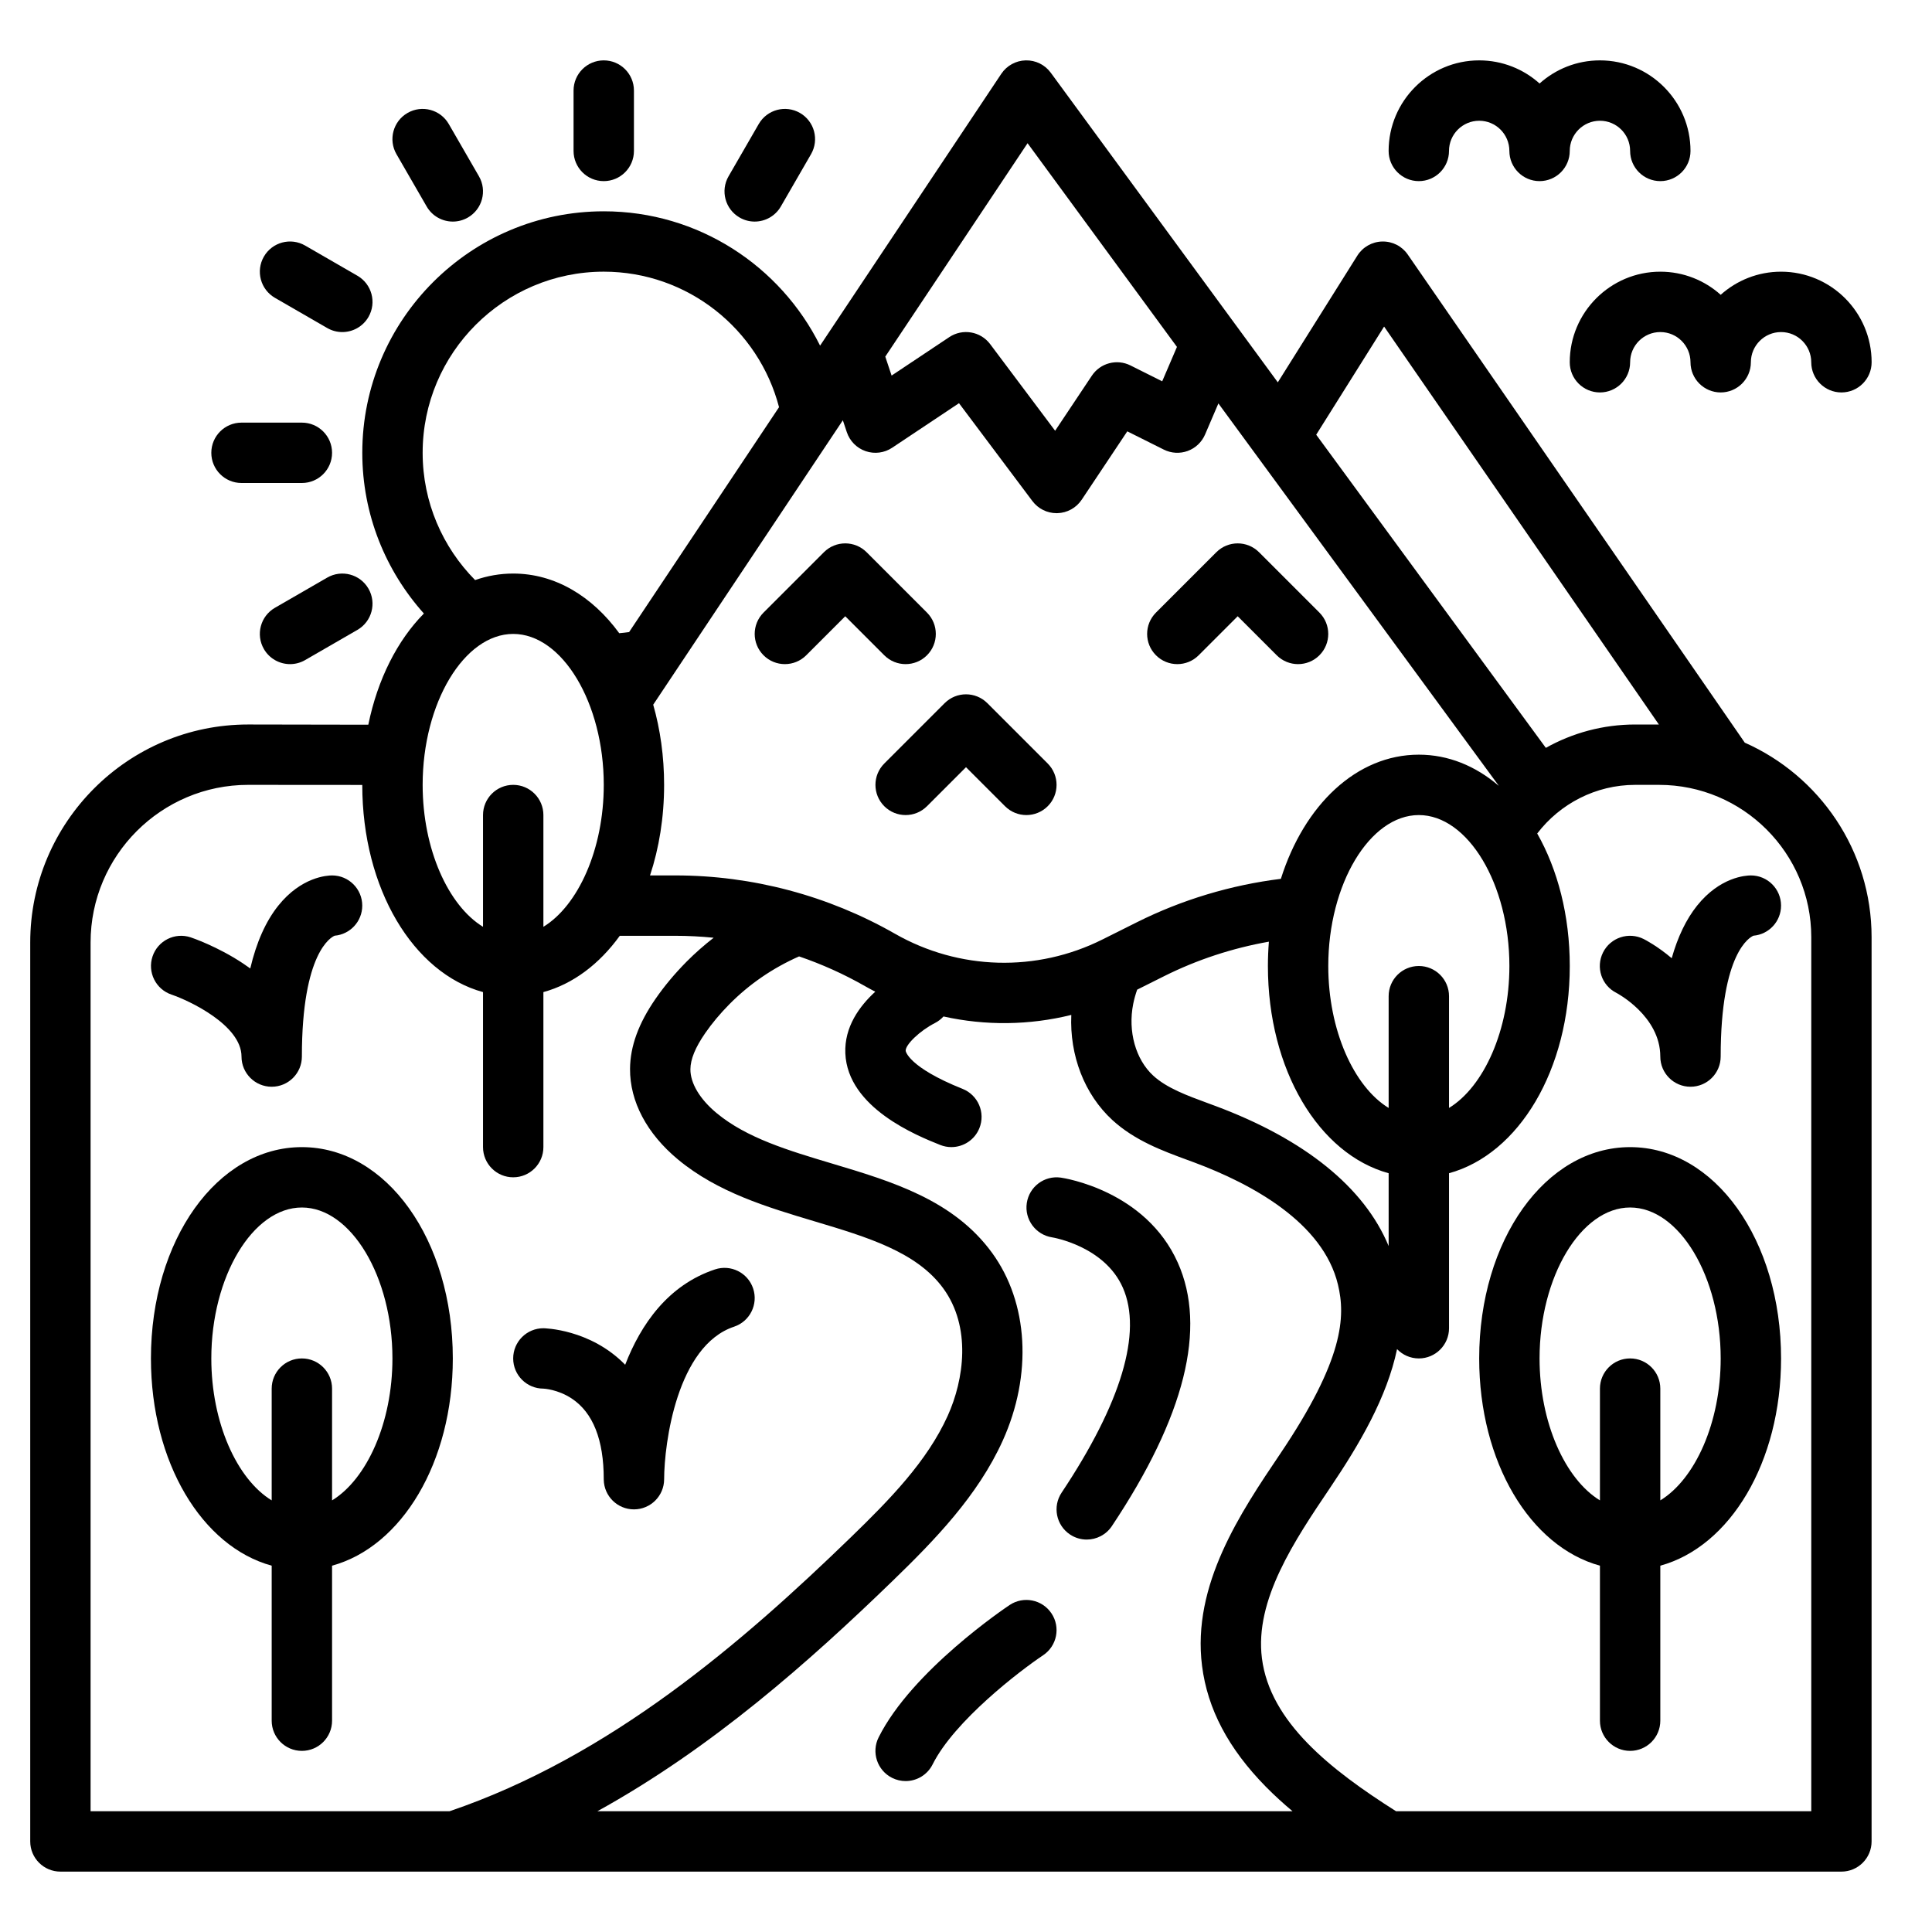 <?xml version="1.0" encoding="UTF-8"?>
<svg width="1200pt" height="1200pt" version="1.1" viewBox="0 0 1200 1200" xmlns="http://www.w3.org/2000/svg">
 <path d="m1083.7 461.26-209.32-303.16c-3.578-5.188-9.414-8.219-15.84-8.094-6.305 0.137-12.121 3.438-15.473 8.777l-49.398 78.695-141.03-192.32c-3.617-4.938-9.398-7.801-15.539-7.656-6.121 0.137-11.785 3.254-15.184 8.348l-112.55 168.83c-24.57-49.395-75.535-83.434-134.34-83.434-82.711 0-150 67.289-150 150 0 38.328 14.508 73.285 38.254 99.824-16.461 16.688-28.719 40.766-34.516 69.059l-74.617-0.133c-74.645 0-135.37 60.727-135.37 135.37v558.38c0 10.355 8.395 18.75 18.75 18.75h1106.2c10.355 0 18.75-8.395 18.75-18.75v-561.66c0-53.883-32.445-100.3-78.816-120.83zm-224.01-258.43 170.66 247.17h-14.715c-19.957 0-38.938 5.238-55.484 14.508l-142.63-194.5zm21.574 397.17c-10.355 0-18.75 8.395-18.75 18.75v69.414c-21.602-13.199-37.5-48.242-37.5-88.164 0-50.816 25.758-93.75 56.25-93.75s56.25 42.934 56.25 93.75c0 39.922-15.898 74.965-37.5 88.164v-69.414c0-10.355-8.395-18.75-18.75-18.75zm-18.75 128.72v45.219c-15.102-36.359-51.93-66.238-107.64-87.023l-4.527-1.672c-13.188-4.848-25.641-9.43-34.047-17.133-10.957-10.07-15.84-27.559-12.438-44.582 0.578-2.91 1.414-5.867 2.453-8.836l16.762-8.383c20.477-10.238 42.484-17.441 65.051-21.418-0.391 4.953-0.609 9.988-0.609 15.109 0 64.582 31.711 116.88 75 128.72zm-224.27-639.77 92.781 126.52-9.16 21.367-19.715-9.859c-8.465-4.234-18.742-1.5-23.984 6.371l-22.801 34.199-40.352-53.801c-5.973-7.961-17.125-9.871-25.402-4.352l-35.82 23.879-3.922-11.766zm-114.73 172.09 2.457 7.379c1.848 5.547 6.176 9.91 11.703 11.809 5.519 1.895 11.621 1.109 16.484-2.137l41.492-27.66 45.609 60.812c3.547 4.731 9.109 7.5 14.996 7.5 0.172 0 0.348-0.004 0.523-0.008 6.086-0.168 11.703-3.277 15.082-8.344l28.32-42.477 22.695 11.348c4.625 2.312 9.988 2.609 14.832 0.836 4.848-1.777 8.75-5.473 10.785-10.219l8.277-19.305 174.07 237.37c-0.016 0.016-0.031 0.031-0.043 0.047-14.297-12.234-31.223-19.25-49.543-19.25-38.703 0-71.207 31.27-85.676 77.121-31 3.844-61.367 12.941-89.289 26.898l-21.547 10.773c-40.949 20.477-89.129 19.137-128.88-3.578-41.465-23.691-88.625-36.215-136.38-36.215h-15.734c5.617-16.969 8.746-36 8.746-56.25 0-17.723-2.41-34.504-6.769-49.797zm-261 20.203c0-62.031 50.465-112.5 112.5-112.5 52.246 0 96.266 35.805 108.86 84.164l-93.125 139.69c-2.027 0.289-4.07 0.52-6.129 0.695-16.809-23.02-39.941-37.047-65.855-37.047-8.203 0-16.129 1.402-23.66 4.051-20.121-20.332-32.59-48.25-32.59-79.051zm56.25 112.5c30.492 0 56.25 42.934 56.25 93.75 0 39.922-15.898 74.965-37.5 88.164v-69.414c0-10.355-8.395-18.75-18.75-18.75s-18.75 8.395-18.75 18.75v69.414c-21.602-13.199-37.5-48.238-37.5-88.164 0-50.816 25.758-93.75 56.25-93.75zm-262.5 731.25v-539.63c0-53.965 43.906-97.871 97.871-97.871l70.879 0.051c0.016 64.559 31.723 116.83 75 128.67v96.281c0 10.355 8.395 18.75 18.75 18.75s18.75-8.395 18.75-18.75v-96.281c18.434-5.043 34.766-17.43 47.445-34.969h34.543c7.949 0 15.879 0.414 23.762 1.207-5.898 4.602-11.547 9.543-16.863 14.902-7.457 7.566-13.746 15.098-19.223 23.023-10.578 15.289-15.762 29.527-15.848 43.508-0.145 20.238 10.434 40.234 29.793 56.305 24.559 20.383 55.273 29.57 84.977 38.457 32.523 9.73 63.238 18.918 79.758 41.562 17.562 24.062 12.945 56.684 2.777 79.18-12.785 28.23-35.797 51.848-60.258 75.551-67.211 65.129-149.29 136.12-249.12 170.05h-222.99zm314.78 0c71.105-39.25 131.59-92.891 183.43-143.12 26.078-25.273 52.832-52.809 68.324-87.02 18.539-40.996 15.992-85.734-6.648-116.75-23.961-32.844-62.262-44.301-99.305-55.383-27.301-8.168-53.094-15.883-71.77-31.383-10.387-8.621-16.305-18.527-16.246-27.203 0.039-6.207 3.043-13.543 9.191-22.43 4.238-6.129 9.172-12.027 15.051-17.992 12.414-12.523 26.949-22.473 43.258-29.668 14.16 4.84 27.883 11.004 40.945 18.469 2.106 1.203 4.234 2.34 6.375 3.449-9.793 8.949-19.273 21.906-18.594 38.266 1.41 33.922 44.684 51.23 58.906 56.918 2.281 0.914 4.637 1.348 6.957 1.344 7.441 0 14.484-4.461 17.418-11.793 3.848-9.617-0.828-20.527-10.445-24.371-33.969-13.59-35.359-23.555-35.363-23.652-0.176-3.852 8.949-12.531 18.094-17.199 2.102-1.062 3.906-2.477 5.402-4.121 26.125 5.805 53.281 5.504 79.387-0.965-1.105 25.148 8.09 49.293 25.543 65.336 13.879 12.715 31.188 19.082 46.457 24.699l4.375 1.613c35.602 13.281 79.984 37.223 89.242 75.848 4.769 19.887 3.719 46.398-35.938 105.21-24.441 36.238-54.852 81.336-48.477 131.61 3.406 26.816 16.336 51.336 39.523 74.961 5.266 5.363 10.883 10.473 16.668 15.324zm753.97 0h-257.91c-40.812-25.875-78.27-55.406-83.301-95.008-4.606-36.273 20.348-73.27 42.363-105.91 18.426-27.324 35.273-56.129 41.57-86.113 3.414 3.559 8.207 5.785 13.527 5.785 10.355 0 18.75-8.395 18.75-18.75v-96.281c43.289-11.844 75-64.141 75-128.72 0-31.426-7.527-59.922-20.223-82.285 14.141-18.5 36.402-30.215 60.848-30.215h14.793c52.152 0 94.582 42.43 94.582 94.586z"/>
 <path d="m375 112.5c10.355 0 18.75-8.395 18.75-18.75v-37.5c0-10.355-8.395-18.75-18.75-18.75s-18.75 8.395-18.75 18.75v37.5c0 10.355 8.395 18.75 18.75 18.75z"/>
 <path d="m265.01 128.25c3.473 6.016 9.773 9.379 16.258 9.379 3.18 0 6.402-0.812 9.355-2.516 8.969-5.176 12.043-16.645 6.863-25.613l-18.75-32.477c-5.176-8.969-16.641-12.043-25.613-6.863-8.969 5.176-12.043 16.645-6.863 25.613z"/>
 <path d="m459.38 135.11c2.953 1.707 6.176 2.516 9.355 2.516 6.481 0 12.781-3.363 16.258-9.379l18.75-32.477c5.18-8.969 2.106-20.434-6.863-25.613s-20.438-2.106-25.613 6.863l-18.75 32.477c-5.18 8.965-2.106 20.434 6.863 25.613z"/>
 <path d="m170.77 184.99 32.477 18.75c2.953 1.707 6.176 2.516 9.355 2.516 6.481 0 12.781-3.363 16.258-9.379 5.18-8.969 2.106-20.434-6.863-25.613l-32.477-18.75c-8.969-5.18-20.434-2.106-25.613 6.863s-2.106 20.434 6.863 25.613z"/>
 <path d="m150 300h37.5c10.355 0 18.75-8.395 18.75-18.75s-8.395-18.75-18.75-18.75h-37.5c-10.355 0-18.75 8.395-18.75 18.75s8.395 18.75 18.75 18.75z"/>
 <path d="m170.77 377.51c-8.969 5.176-12.043 16.645-6.863 25.613 3.473 6.016 9.773 9.379 16.258 9.379 3.18 0 6.402-0.812 9.355-2.516l32.477-18.75c8.969-5.176 12.043-16.645 6.863-25.613-5.176-8.965-16.641-12.043-25.613-6.863z"/>
 <path d="m975 225c0 10.355 8.395 18.75 18.75 18.75s18.75-8.395 18.75-18.75c0-10.34 8.41-18.75 18.75-18.75s18.75 8.41 18.75 18.75c0 10.355 8.395 18.75 18.75 18.75s18.75-8.395 18.75-18.75c0-10.34 8.41-18.75 18.75-18.75s18.75 8.41 18.75 18.75c0 10.355 8.395 18.75 18.75 18.75s18.75-8.395 18.75-18.75c0-31.016-25.234-56.25-56.25-56.25-14.395 0-27.543 5.434-37.5 14.359-9.957-8.926-23.105-14.359-37.5-14.359-31.016 0-56.25 25.234-56.25 56.25z"/>
 <path d="m881.25 112.5c10.355 0 18.75-8.395 18.75-18.75 0-10.34 8.41-18.75 18.75-18.75s18.75 8.41 18.75 18.75c0 10.355 8.395 18.75 18.75 18.75s18.75-8.395 18.75-18.75c0-10.34 8.41-18.75 18.75-18.75s18.75 8.41 18.75 18.75c0 10.355 8.395 18.75 18.75 18.75s18.75-8.395 18.75-18.75c0-31.016-25.234-56.25-56.25-56.25-14.395 0-27.543 5.434-37.5 14.359-9.957-8.926-23.105-14.359-37.5-14.359-31.016 0-56.25 25.234-56.25 56.25 0 10.355 8.395 18.75 18.75 18.75z"/>
 <path d="m281.25 843.75c0-73.598-41.18-131.25-93.75-131.25s-93.75 57.652-93.75 131.25c0 64.582 31.711 116.88 75 128.72v96.281c0 10.355 8.395 18.75 18.75 18.75s18.75-8.395 18.75-18.75v-96.281c43.289-11.844 75-64.137 75-128.72zm-150 0c0-50.816 25.758-93.75 56.25-93.75s56.25 42.934 56.25 93.75c0 39.922-15.898 74.965-37.5 88.164v-69.414c0-10.355-8.395-18.75-18.75-18.75s-18.75 8.395-18.75 18.75v69.414c-21.602-13.199-37.5-48.242-37.5-88.164z"/>
 <path d="m1012.5 712.5c-52.57 0-93.75 57.652-93.75 131.25 0 64.582 31.711 116.88 75 128.72v96.281c0 10.355 8.395 18.75 18.75 18.75s18.75-8.395 18.75-18.75v-96.281c43.289-11.844 75-64.141 75-128.72 0-73.598-41.18-131.25-93.75-131.25zm18.75 219.41v-69.414c0-10.355-8.395-18.75-18.75-18.75s-18.75 8.395-18.75 18.75v69.414c-21.602-13.199-37.5-48.242-37.5-88.164 0-50.816 25.758-93.75 56.25-93.75s56.25 42.934 56.25 93.75c0 39.922-15.898 74.965-37.5 88.164z"/>
 <path d="m106.53 617.77c11.277 3.82 43.473 19.098 43.473 38.477 0 10.355 8.395 18.75 18.75 18.75s18.75-8.395 18.75-18.75c0-65.023 18.453-74.297 20.363-75.066 9.598-0.82 17.137-8.871 17.137-18.684 0-10.355-8.395-18.75-18.75-18.75-3.07 0-19.109 0.906-33.391 18.754-7.785 9.734-13.605 22.785-17.422 39.035-1.414-1.031-2.879-2.059-4.414-3.078-15.965-10.645-31.926-16.027-32.594-16.25-9.801-3.266-20.387 2.023-23.68 11.82-3.293 9.801 1.984 20.422 11.777 23.742z"/>
 <path d="m337.5 862.5c0.086 0 8.934 0.367 17.723 6.227 13.125 8.746 19.777 25.578 19.777 50.023v0.137 0.016 0.004 0.027 0.012c0 0.008 0 0.012 0.004 0.02v0.051 0.008 0.086s0 0.004 0.004 0.004c0.191 10.188 8.512 18.387 18.746 18.387 10.34 0 18.727-8.371 18.75-18.707v-0.016c0.066-22.348 8.008-82.934 43.43-94.742 9.824-3.273 15.133-13.895 11.859-23.715-3.273-9.824-13.883-15.133-23.719-11.859-29.168 9.723-46.023 34.121-55.762 59.215-21.746-22.27-50.348-22.676-50.812-22.676-10.355 0-18.75 8.395-18.75 18.75s8.395 18.75 18.75 18.75z"/>
 <path d="m562.5 412.5c4.801 0 9.598-1.832 13.258-5.492 7.32-7.32 7.32-19.191 0-26.516l-37.5-37.5c-7.324-7.32-19.191-7.32-26.516 0l-37.5 37.5c-7.32 7.32-7.32 19.191 0 26.516 7.324 7.32 19.191 7.32 26.516 0l24.242-24.242 24.242 24.242c3.66 3.66 8.457 5.492 13.258 5.492z"/>
 <path d="m637.5 506.25c4.801 0 9.598-1.832 13.258-5.492 7.32-7.32 7.32-19.191 0-26.516l-37.5-37.5c-7.324-7.32-19.191-7.32-26.516 0l-37.5 37.5c-7.32 7.32-7.32 19.191 0 26.516 7.324 7.32 19.191 7.32 26.516 0l24.242-24.242 24.242 24.242c3.66 3.66 8.457 5.492 13.258 5.492z"/>
 <path d="m744.51 407.01 24.242-24.242 24.242 24.242c3.66 3.66 8.457 5.492 13.258 5.492s9.598-1.832 13.258-5.492c7.32-7.32 7.32-19.191 0-26.516l-37.5-37.5c-7.324-7.32-19.191-7.32-26.516 0l-37.5 37.5c-7.32 7.32-7.32 19.191 0 26.516 7.324 7.324 19.191 7.324 26.516 0z"/>
 <path d="m627.1 996.9c-2.465 1.645-60.629 40.738-81.371 82.215-4.633 9.262-0.875 20.523 8.383 25.156 2.691 1.344 5.551 1.984 8.371 1.984 6.879 0 13.5-3.801 16.785-10.367 13.504-27.004 54.109-58.078 68.629-67.785 8.617-5.746 10.945-17.383 5.199-26-5.734-8.617-17.379-10.949-25.996-5.203z"/>
 <path d="m658.9 731.44c-10.223-1.445-19.617 5.606-21.141 15.805-1.52 10.199 5.535 19.719 15.723 21.301 0.324 0.051 32.539 5.34 43.957 31.301 12.168 27.664-0.988 71.668-38.043 127.25-5.746 8.617-3.418 20.258 5.199 26 3.195 2.133 6.809 3.152 10.383 3.152 6.062 0 12.008-2.934 15.617-8.352 45.324-67.988 59.109-123.04 40.965-163.62-20.051-44.844-70.523-52.535-72.66-52.84z"/>
 <path d="m1054.1 562.5c-6.742 8.43-12.008 19.34-15.773 32.664-8.992-7.625-16.672-11.551-17.445-11.938-9.27-4.633-20.582-0.906-25.211 8.359-4.633 9.262-0.93 20.5 8.332 25.129 0.27 0.137 27.238 14.363 27.238 39.531 0 10.355 8.395 18.75 18.75 18.75s18.75-8.395 18.75-18.75c0-65.023 18.453-74.297 20.363-75.066 9.602-0.816 17.137-8.867 17.137-18.684 0-10.355-8.395-18.75-18.75-18.75-3.07 0-19.109 0.906-33.391 18.754z"/>
</svg>
